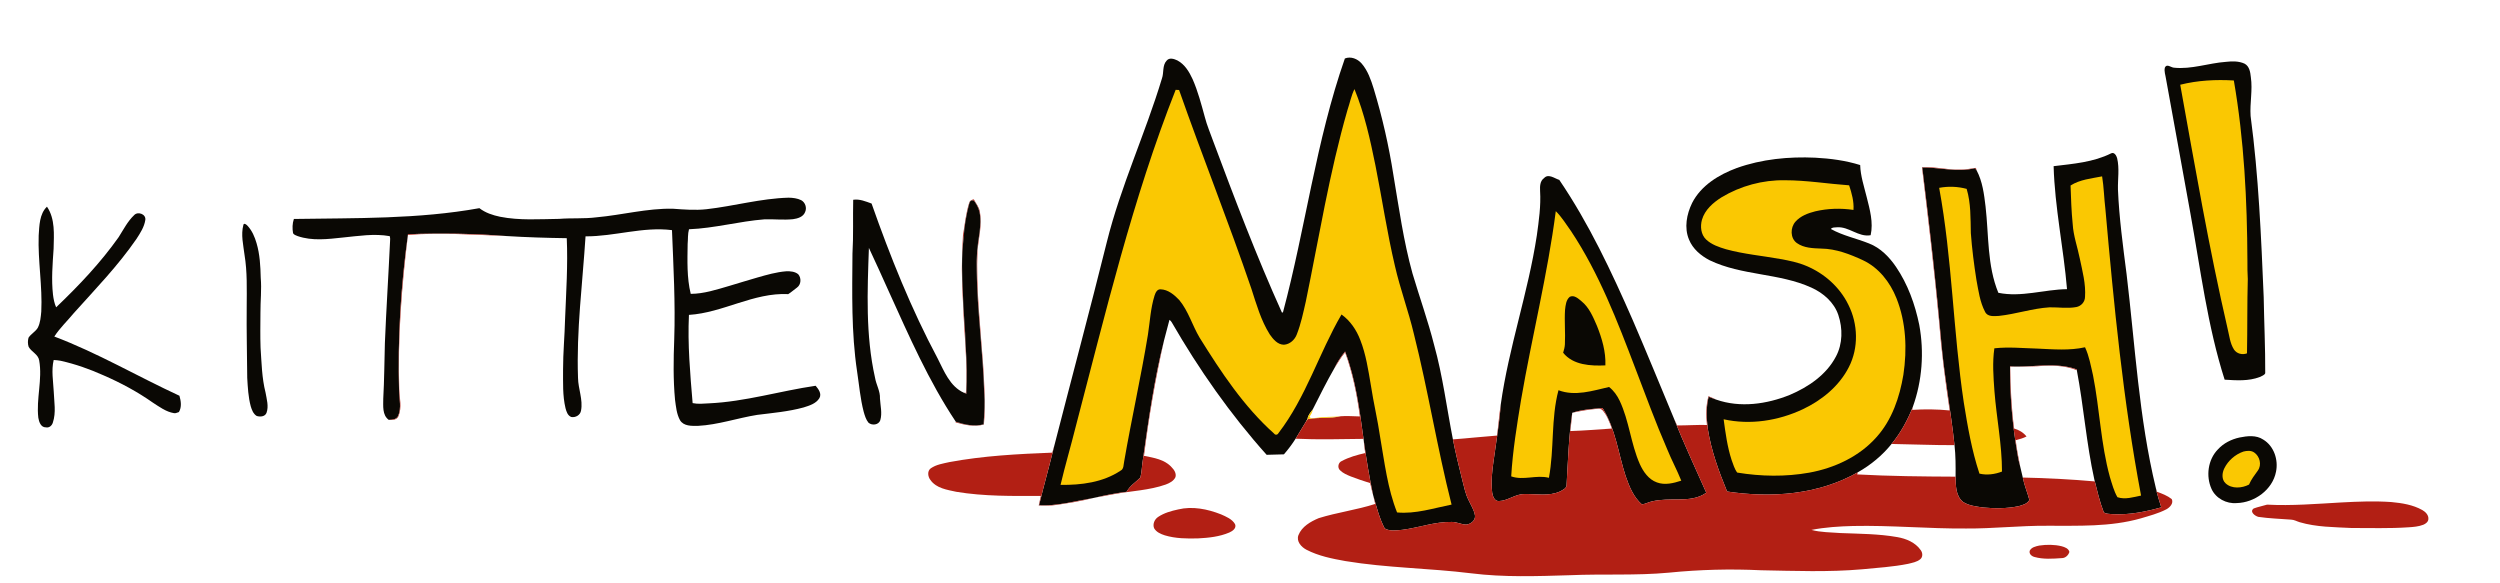 <?xml version="1.0" encoding="UTF-8" standalone="no"?>
<svg
   xmlns:dc="http://purl.org/dc/elements/1.1/"
   xmlns:cc="http://creativecommons.org/ns#"
   xmlns:rdf="http://www.w3.org/1999/02/22-rdf-syntax-ns#"
   xmlns:svg="http://www.w3.org/2000/svg"
   xmlns="http://www.w3.org/2000/svg"
   xmlns:sodipodi="http://sodipodi.sourceforge.net/DTD/sodipodi-0.dtd"
   xmlns:inkscape="http://www.inkscape.org/namespaces/inkscape"
   width="600px"
   height="140px"
   viewBox="0 0 2070 483"
   version="1.1"
   id="svg2"
   inkscape:version="0.48.3.1 r9886"
   sodipodi:docname="banner.svg">
  <defs
     id="defs76" />
  <path
     fill="#0a0804"
     d=" M 1113.55 48.43 C 1118.48 46.41 1124.12 48.73 1127.44 52.59 C 1132.55 58.50 1135.12 66.05 1137.41 73.39 C 1144.52 96.82 1149.97 120.74 1153.74 144.93 C 1158.35 172.18 1162.11 199.66 1169.52 226.34 C 1175.38 246.14 1182.39 265.61 1187.46 285.65 C 1194.59 311.29 1197.89 337.74 1203.01 363.81 C 1205.22 375.36 1208.15 386.74 1210.93 398.16 C 1212.33 403.54 1213.40 409.09 1215.97 414.08 C 1217.89 418.31 1220.63 422.31 1221.30 426.99 C 1221.68 431.05 1217.65 434.03 1213.98 434.39 C 1209.89 434.27 1206.15 432.10 1202.04 432.17 C 1188.12 431.89 1174.88 436.95 1161.20 438.68 C 1156.40 439.13 1150.84 440.10 1146.54 437.57 C 1142.10 429.18 1139.86 419.84 1137.18 410.78 L 1136.96 409.96 C 1133.72 395.00 1131.34 379.88 1129.17 364.74 L 1129.00 363.38 C 1125.69 338.98 1122.55 314.20 1113.74 291.05 C 1110.29 295.30 1107.30 299.90 1104.90 304.81 C 1098.48 315.97 1092.76 327.51 1086.95 338.99 C 1085.35 341.49 1083.03 343.64 1082.67 346.74 C 1082.21 347.55 1081.74 348.37 1081.29 349.18 C 1078.44 353.87 1075.66 358.60 1072.76 363.25 C 1069.86 367.80 1066.63 372.13 1063.09 376.20 C 1058.32 376.31 1053.55 376.41 1048.78 376.58 C 1018.71 343.00 992.72 305.89 970.20 266.87 C 969.72 266.03 969.09 265.35 968.30 264.83 C 966.78 270.47 965.34 276.14 963.84 281.79 C 955.61 314.37 950.97 347.74 946.25 380.98 C 945.44 385.76 945.45 390.69 944.22 395.39 C 940.45 399.32 935.45 402.15 932.90 407.20 C 924.19 408.31 915.54 409.94 907.00 411.97 C 906.51 412.07 905.54 412.27 905.05 412.37 C 890.24 414.89 875.49 419.08 860.34 418.38 C 864.26 402.03 868.93 385.86 872.84 369.51 C 887.31 313.11 902.42 256.87 916.47 200.36 C 927.99 154.06 948.31 110.64 962.06 65.05 C 963.85 60.22 962.23 54.19 966.00 50.18 C 968.31 47.38 972.17 48.77 974.91 50.06 C 980.99 53.29 984.70 59.50 987.48 65.57 C 991.94 75.70 994.71 86.45 997.64 97.09 C 999.35 103.78 1002.12 110.13 1004.42 116.63 C 1022.28 164.46 1040.40 212.23 1061.43 258.77 C 1061.64 258.75 1062.07 258.70 1062.28 258.67 C 1080.94 188.98 1089.64 116.72 1113.55 48.43 Z"
     id="path6" />
  <path
     fill="#0a0804"
     d=" M 1799.98 56.04 C 1814.55 57.58 1828.67 52.24 1843.09 51.21 C 1848.19 50.65 1853.66 50.49 1858.44 52.68 C 1862.53 54.78 1863.27 59.78 1863.70 63.91 C 1865.28 74.57 1862.79 85.29 1863.49 95.99 C 1870.14 145.72 1872.24 195.92 1874.34 246.00 C 1874.70 267.00 1875.71 287.98 1875.61 308.99 C 1874.94 310.81 1872.61 311.25 1871.08 312.16 C 1861.85 315.72 1851.67 314.97 1842.00 314.37 C 1827.74 269.67 1822.04 222.95 1813.70 176.94 C 1807.06 139.72 1800.14 102.56 1793.46 65.36 C 1793.06 62.24 1791.69 59.04 1792.54 55.91 C 1794.11 52.50 1797.52 55.88 1799.98 56.04 Z"
     id="path8" />
  <path
     fill="#fac802"
     d=" M 1805.23 70.16 C 1819.71 66.51 1834.76 65.76 1849.62 66.63 C 1858.14 115.91 1860.66 166.02 1860.86 215.97 C 1860.76 221.00 1860.94 226.02 1861.17 231.04 C 1860.60 251.54 1860.92 272.06 1860.51 292.57 C 1856.70 294.05 1852.00 292.92 1849.73 289.40 C 1846.43 284.24 1845.91 277.98 1844.46 272.16 C 1828.99 205.32 1817.43 137.65 1805.23 70.16 Z"
     id="path10" />
  <path
     fill="#fac802"
     d=" M 973.45 74.37 C 974.38 74.42 975.32 74.47 976.28 74.52 C 995.61 129.61 1017.31 183.84 1036.16 239.10 C 1040.33 251.98 1044.07 265.27 1051.33 276.83 C 1054.12 280.81 1057.76 285.38 1063.09 285.43 C 1067.97 285.14 1072.16 281.29 1073.78 276.80 C 1077.18 268.11 1079.08 258.92 1081.17 249.85 C 1092.13 196.83 1100.67 143.20 1115.70 91.11 C 1117.67 85.35 1118.80 79.24 1121.49 73.77 C 1129.80 94.06 1134.52 115.57 1138.87 136.99 C 1144.39 164.65 1148.49 192.60 1154.97 220.06 C 1159.31 239.14 1166.21 257.50 1170.71 276.54 C 1182.51 323.32 1190.01 371.05 1201.91 417.80 C 1187.01 420.74 1172.15 425.72 1156.77 424.30 C 1148.89 404.43 1146.43 383.01 1142.79 362.09 C 1140.70 347.62 1137.25 333.40 1135.07 318.94 C 1132.91 306.31 1131.02 293.47 1126.31 281.47 C 1123.15 273.21 1118.03 265.57 1110.77 260.39 C 1092.07 292.45 1081.39 329.00 1058.54 358.65 C 1057.83 360.14 1055.88 360.41 1054.94 359.00 C 1029.77 336.50 1011.00 308.05 993.29 279.60 C 987.23 269.46 984.05 257.64 976.44 248.45 C 972.35 244.13 967.21 239.76 960.98 239.55 C 957.98 239.37 956.71 242.49 955.94 244.84 C 952.68 255.30 952.14 266.33 950.49 277.10 C 944.73 312.24 936.87 347.00 930.81 382.09 C 930.20 384.75 930.66 388.37 927.74 389.76 C 913.25 399.43 895.19 401.72 878.13 401.48 C 881.93 385.39 886.64 369.51 890.64 353.47 C 915.31 259.63 937.70 164.79 973.45 74.37 Z"
     id="path12" />
  <path
     fill="#0a0804"
     d=" M 1700.40 137.59 C 1716.53 135.63 1733.29 134.37 1748.05 126.95 C 1750.64 125.71 1752.40 128.86 1752.97 130.94 C 1755.03 139.50 1753.45 148.29 1753.67 156.97 C 1754.65 180.42 1757.83 203.71 1760.81 226.98 C 1767.92 286.07 1771.00 345.92 1785.01 403.96 C 1786.09 409.45 1787.88 414.75 1789.53 420.09 C 1776.35 423.77 1762.70 426.52 1748.94 425.72 C 1746.60 425.41 1743.87 425.68 1741.92 424.20 C 1738.54 415.43 1736.42 406.21 1734.12 397.10 C 1727.50 367.20 1725.32 336.55 1719.60 306.50 C 1719.55 306.32 1719.45 305.98 1719.40 305.81 C 1701.61 299.48 1682.63 304.47 1664.31 303.34 C 1664.16 327.37 1666.20 351.41 1670.31 375.08 C 1670.87 378.82 1671.61 382.53 1672.69 386.16 C 1673.45 389.24 1674.20 392.32 1674.87 395.42 C 1676.06 401.79 1678.73 407.74 1680.33 414.00 C 1678.61 417.24 1674.57 418.26 1671.29 419.16 C 1661.66 421.15 1651.70 421.11 1641.95 420.21 C 1636.31 419.33 1630.27 418.79 1625.39 415.59 C 1619.22 410.59 1619.39 401.90 1619.22 394.68 C 1619.30 385.97 1619.31 377.26 1618.34 368.59 C 1615.44 341.65 1610.51 314.96 1607.84 288.00 C 1603.49 238.10 1597.82 188.33 1591.65 138.63 C 1606.19 138.59 1620.87 142.88 1635.28 139.23 C 1635.63 139.71 1636.33 140.66 1636.68 141.13 C 1641.54 150.29 1642.81 160.81 1644.04 170.96 C 1646.77 194.83 1645.31 219.80 1654.63 242.43 C 1673.60 246.36 1692.51 239.68 1711.49 239.42 C 1708.64 205.38 1701.35 171.78 1700.40 137.59 Z"
     id="path14" />
  <path
     fill="#0a0804"
     d=" M 1438.02 139.13 C 1458.77 131.71 1481.10 129.57 1503.02 130.57 C 1515.59 131.23 1528.19 132.89 1540.23 136.67 C 1540.50 145.78 1543.49 154.48 1545.64 163.26 C 1548.21 173.49 1551.26 184.18 1548.89 194.76 C 1538.77 196.56 1530.96 187.43 1520.98 188.20 C 1519.27 188.42 1517.07 188.01 1515.98 189.61 C 1525.90 195.15 1537.14 197.40 1547.60 201.60 C 1557.01 205.27 1564.29 212.73 1569.88 220.94 C 1579.67 235.33 1585.69 252.04 1589.15 269.02 C 1593.31 291.56 1591.59 315.33 1583.81 336.91 C 1579.50 347.94 1573.73 358.42 1566.21 367.60 C 1558.56 377.07 1549.00 385.00 1538.40 390.98 C 1505.85 409.70 1466.54 412.50 1430.04 406.97 C 1423.12 390.20 1416.85 372.98 1414.05 354.99 C 1413.00 346.23 1412.56 337.18 1414.76 328.55 C 1416.81 329.35 1418.89 330.16 1421.00 330.87 C 1440.82 337.83 1462.85 334.70 1481.97 326.97 C 1497.40 320.42 1512.32 310.28 1520.23 295.07 C 1525.76 284.63 1525.85 271.92 1522.15 260.87 C 1518.66 250.34 1509.69 242.59 1499.82 238.13 C 1473.08 225.99 1442.13 228.29 1415.63 215.52 C 1408.36 211.77 1401.62 206.12 1398.50 198.37 C 1394.38 188.59 1396.55 177.32 1401.07 168.07 C 1408.46 153.55 1423.20 144.62 1438.02 139.13 Z"
     id="path16" />
  <path
     fill="#b21f14"
     d=" M 1591.38 138.47 C 1601.98 137.78 1612.37 140.78 1622.96 140.40 C 1627.35 140.53 1631.66 139.52 1636.02 139.01 C 1636.18 139.54 1636.52 140.60 1636.68 141.13 C 1636.33 140.66 1635.63 139.71 1635.28 139.23 C 1620.87 142.88 1606.19 138.59 1591.65 138.63 C 1597.82 188.33 1603.49 238.10 1607.84 288.00 C 1610.51 314.96 1615.44 341.65 1618.34 368.59 C 1600.95 368.67 1583.59 367.86 1566.21 367.60 C 1573.73 358.42 1579.50 347.94 1583.81 336.91 C 1583.67 337.53 1583.41 338.77 1583.28 339.39 C 1593.61 338.70 1603.98 338.82 1614.30 339.85 C 1610.67 315.35 1607.42 290.78 1605.53 266.08 C 1601.57 223.47 1596.48 180.96 1591.38 138.47 Z"
     id="path18" />
  <path
     fill="#0a0804"
     d=" M 1278.46 147.48 C 1282.09 143.50 1287.12 147.73 1291.09 148.96 C 1315.70 185.19 1334.37 225.02 1351.90 265.03 C 1363.63 292.19 1374.80 319.60 1386.19 346.91 C 1394.31 367.57 1403.84 387.67 1412.79 407.97 C 1406.26 412.82 1397.85 413.45 1390.00 413.55 C 1382.62 413.58 1375.15 413.46 1367.92 415.13 C 1365.04 415.75 1362.41 417.26 1359.50 417.66 C 1352.49 411.59 1348.99 402.64 1346.00 394.10 C 1339.88 375.33 1337.71 354.93 1326.95 337.94 C 1318.49 338.47 1309.91 339.14 1301.81 341.78 C 1298.88 361.72 1298.26 381.93 1297.10 402.03 C 1296.71 404.59 1293.85 405.66 1291.88 406.85 C 1282.52 411.19 1271.93 408.84 1262.02 409.10 C 1254.53 409.06 1248.44 414.75 1240.99 414.88 C 1237.34 414.97 1236.01 410.78 1235.53 407.85 C 1234.51 398.92 1235.45 389.88 1236.77 381.03 C 1238.85 365.69 1241.57 350.42 1242.62 334.96 C 1249.23 287.63 1265.31 242.22 1272.49 194.99 C 1274.18 182.75 1275.96 170.40 1275.19 158.02 C 1275.02 154.28 1275.08 149.89 1278.46 147.48 Z"
     id="path20" />
  <path
     fill="#fac802"
     d=" M 1714.42 153.59 C 1722.22 148.62 1731.69 147.81 1740.55 146.03 C 1742.02 154.96 1742.17 164.06 1743.26 173.04 C 1750.32 252.44 1757.96 331.94 1772.80 410.33 C 1766.45 411.63 1759.52 413.85 1753.23 411.68 C 1750.28 406.55 1748.76 400.66 1747.01 395.03 C 1739.42 367.52 1738.56 338.77 1733.04 310.86 C 1731.21 303.01 1729.85 294.87 1726.41 287.54 C 1713.49 290.42 1700.11 289.23 1687.00 288.64 C 1675.11 288.33 1663.20 287.08 1651.33 288.40 C 1649.62 300.16 1650.55 312.12 1651.40 323.92 C 1653.13 346.12 1657.65 368.11 1657.65 390.45 C 1651.77 392.74 1645.16 393.63 1638.98 392.16 C 1632.64 373.07 1629.19 353.12 1626.02 333.28 C 1617.16 274.27 1616.46 214.27 1605.63 155.53 C 1613.16 154.12 1620.99 154.39 1628.39 156.39 C 1631.94 168.25 1631.57 180.71 1631.85 192.95 C 1632.81 205.99 1634.47 218.99 1636.51 231.91 C 1638.19 240.78 1639.35 250.04 1643.62 258.14 C 1645.66 262.51 1651.12 261.76 1655.08 261.57 C 1669.20 260.07 1682.82 255.34 1697.04 254.47 C 1704.42 254.33 1711.89 255.61 1719.21 254.23 C 1723.16 253.47 1726.31 250.04 1726.39 245.94 C 1727.17 235.13 1724.24 224.51 1722.06 214.01 C 1720.15 204.50 1716.75 195.26 1716.19 185.52 C 1715.11 174.91 1714.79 164.24 1714.42 153.59 Z"
     id="path22" />
  <path
     fill="#fac802"
     d=" M 1425.39 163.41 C 1441.11 153.92 1459.58 148.92 1477.95 149.25 C 1495.75 149.25 1513.36 152.19 1531.09 153.45 C 1533.24 160.03 1535.17 166.82 1534.68 173.82 C 1524.17 172.25 1513.41 172.56 1503.06 174.97 C 1497.05 176.49 1490.82 178.80 1486.62 183.57 C 1482.29 188.49 1482.20 197.21 1487.79 201.24 C 1493.62 205.41 1501.16 205.56 1508.05 205.83 C 1520.18 205.98 1531.74 210.45 1542.59 215.51 C 1555.62 221.62 1564.97 233.67 1570.23 246.82 C 1578.27 266.85 1579.18 289.15 1576.00 310.32 C 1572.91 328.86 1566.61 347.61 1553.85 361.83 C 1539.58 378.00 1519.08 387.52 1498.12 391.35 C 1478.43 394.88 1458.09 394.54 1438.40 391.29 C 1436.13 388.28 1435.10 384.42 1433.78 380.91 C 1430.21 369.97 1428.71 358.51 1427.17 347.16 C 1449.15 352.07 1472.52 348.38 1492.76 338.84 C 1508.49 331.39 1522.87 319.70 1530.85 303.97 C 1539.05 288.01 1538.48 268.30 1530.48 252.40 C 1523.40 237.81 1510.57 226.40 1495.69 220.20 C 1488.80 217.24 1481.41 215.78 1474.07 214.46 C 1459.10 211.75 1443.84 210.43 1429.13 206.38 C 1423.27 204.63 1417.20 202.59 1412.67 198.32 C 1408.31 194.19 1407.66 187.43 1409.24 181.91 C 1411.62 173.73 1418.43 167.81 1425.39 163.41 Z"
     id="path24" />
  <path
     fill="#0a0804"
     d=" M 584.90 173.24 C 607.69 170.68 630.00 164.28 653.02 163.68 C 656.53 163.75 660.16 164.17 663.35 165.73 C 666.80 167.56 668.28 172.15 666.59 175.67 C 665.02 179.66 660.44 180.97 656.59 181.49 C 648.76 182.30 640.89 181.37 633.05 181.60 C 612.06 183.24 591.55 189.01 570.48 189.83 C 569.37 193.80 569.76 197.97 569.37 202.04 C 569.18 215.82 568.63 229.82 571.92 243.32 C 582.92 243.27 593.48 239.74 603.94 236.70 C 611.59 234.27 619.35 232.17 627.03 229.81 C 634.89 227.57 642.81 225.26 651.00 224.62 C 654.40 224.50 658.15 224.81 660.90 227.04 C 663.64 230.08 663.39 235.59 659.97 238.06 C 657.50 239.82 655.21 241.96 652.66 243.53 C 623.98 242.10 598.67 258.97 570.44 260.73 C 569.28 285.14 571.46 309.50 573.50 333.78 C 577.93 334.69 582.51 334.23 587.00 333.97 C 616.95 332.61 645.81 323.73 675.35 319.41 C 677.67 322.17 680.58 325.97 678.45 329.68 C 675.67 334.24 670.12 335.87 665.31 337.38 C 652.79 340.81 639.80 341.92 626.96 343.52 C 610.53 346.15 594.57 351.77 577.87 352.62 C 572.71 352.67 566.05 352.98 563.03 347.89 C 560.20 342.71 559.71 336.69 558.92 330.95 C 557.37 314.35 557.64 297.66 558.26 281.02 C 559.28 250.84 557.60 220.69 556.40 190.55 C 532.36 187.50 508.82 195.83 484.83 195.70 C 482.32 234.74 477.20 273.71 478.60 312.91 C 478.74 322.00 482.84 330.89 481.09 340.01 C 480.48 343.71 476.54 345.95 472.98 345.26 C 470.01 344.09 468.99 340.76 468.24 337.96 C 465.75 327.51 466.27 316.67 466.22 306.01 C 466.20 291.97 467.56 278.01 467.89 263.98 C 468.78 241.74 470.27 219.48 469.28 197.22 C 452.59 196.98 435.89 196.48 419.24 195.44 C 392.16 193.33 364.96 192.94 337.81 193.92 C 331.81 237.00 329.15 280.58 330.42 324.07 C 330.70 330.78 332.40 337.85 329.70 344.31 C 328.35 347.39 324.76 347.54 321.88 347.64 C 316.36 343.61 317.37 335.99 317.34 330.00 C 318.21 314.67 318.24 299.32 318.69 283.98 C 319.82 255.94 321.66 227.95 322.96 199.93 C 323.13 198.45 323.11 196.96 322.70 195.53 C 309.85 193.23 296.84 195.40 284.00 196.66 C 271.55 197.99 258.50 199.68 246.40 195.47 C 245.04 194.92 243.47 194.46 242.66 193.13 C 241.96 189.21 242.05 185.09 243.33 181.30 C 294.60 180.47 346.27 181.52 396.94 172.36 C 401.90 176.22 408.01 178.22 414.09 179.48 C 430.16 182.67 446.65 181.43 462.92 181.23 C 473.24 180.40 483.65 181.26 493.94 179.93 C 515.03 178.05 535.79 172.40 557.07 172.82 C 566.32 173.50 575.63 174.25 584.90 173.24 Z"
     id="path26" />
  <path
     fill="#b21f14"
     d=" M 802.49 167.89 C 802.96 166.17 804.65 165.22 806.35 165.10 C 808.17 168.47 810.77 171.54 811.36 175.44 C 813.28 185.98 810.46 196.58 809.37 207.06 C 808.10 238.80 811.75 270.40 814.04 302.00 C 814.98 318.47 816.25 335.04 814.66 351.50 C 806.86 353.74 798.77 351.86 791.19 349.72 L 791.41 349.20 C 798.77 351.57 806.70 353.40 814.37 351.35 C 815.02 342.26 815.64 333.13 814.86 324.03 C 813.80 290.61 809.08 257.40 808.70 223.95 C 808.31 213.55 809.25 203.17 811.01 192.92 C 811.90 185.22 812.77 176.73 808.74 169.72 C 807.73 168.28 807.07 166.04 805.02 165.96 C 802.92 165.90 802.79 168.28 802.23 169.76 C 799.99 178.69 798.38 187.79 797.88 196.99 C 796.03 212.25 796.48 227.67 797.29 242.99 C 797.55 257.69 799.31 272.31 799.60 287.01 C 800.76 300.00 800.54 313.08 800.19 326.11 C 799.66 325.87 798.59 325.40 798.06 325.17 C 798.50 325.20 799.37 325.27 799.81 325.30 C 801.27 300.52 798.26 275.74 797.38 250.98 C 796.12 232.37 796.09 213.66 797.33 195.05 C 798.76 185.95 799.73 176.72 802.49 167.89 Z"
     id="path28" />
  <path
     fill="#0a0804"
     d=" M 705.84 210.02 C 706.72 195.17 706.11 180.28 706.45 165.42 C 711.75 164.59 716.79 166.79 721.67 168.53 C 737.10 212.40 754.47 255.75 776.39 296.83 C 781.75 307.36 786.54 319.96 798.06 325.17 C 798.59 325.40 799.66 325.87 800.19 326.11 C 800.54 313.08 800.76 300.00 799.60 287.01 C 799.31 272.31 797.55 257.69 797.29 242.99 C 796.48 227.67 796.03 212.25 797.88 196.99 C 798.38 187.79 799.99 178.69 802.23 169.76 C 802.79 168.28 802.92 165.90 805.02 165.96 C 807.07 166.04 807.73 168.28 808.74 169.72 C 812.77 176.73 811.90 185.22 811.01 192.92 C 809.25 203.17 808.31 213.55 808.70 223.95 C 809.08 257.40 813.80 290.61 814.86 324.03 C 815.64 333.13 815.02 342.26 814.37 351.35 C 806.70 353.40 798.77 351.57 791.41 349.20 C 768.89 315.44 752.60 278.05 735.87 241.20 C 730.50 229.18 725.03 217.20 719.45 205.27 C 718.19 241.05 716.62 277.42 724.50 312.62 C 725.46 318.53 728.92 323.91 728.61 330.01 C 728.95 335.94 730.61 342.12 728.87 347.96 C 727.54 351.93 721.96 352.54 719.08 349.97 C 716.99 347.38 716.04 344.10 715.14 340.96 C 712.28 330.00 711.37 318.68 709.66 307.51 C 704.84 275.25 705.60 242.54 705.84 210.02 Z"
     id="path30" />
  <path
     fill="#0a0804"
     d=" M 32.03 194.95 C 32.61 186.81 32.60 177.20 38.89 171.12 C 45.83 181.34 44.63 194.24 44.39 205.96 C 43.55 218.62 42.44 231.36 43.88 244.03 C 44.33 247.59 45.01 251.15 46.48 254.45 C 65.26 236.51 83.24 217.59 98.26 196.34 C 102.23 190.08 105.66 183.27 111.09 178.11 C 114.11 174.84 120.94 177.24 120.34 182.01 C 119.49 187.90 116.12 193.01 112.94 197.90 C 97.75 219.99 79.04 239.28 61.19 259.17 C 55.83 265.69 49.57 271.55 44.97 278.65 C 80.78 292.19 113.89 311.66 148.57 327.68 C 149.86 332.02 150.58 337.10 148.14 341.18 C 146.79 341.52 145.49 342.41 144.05 342.09 C 137.48 341.00 132.00 336.88 126.54 333.36 C 113.84 324.42 100.11 317.04 85.89 310.85 C 74.41 305.68 62.48 301.46 50.18 298.72 C 48.30 298.33 46.38 298.21 44.46 298.08 C 42.41 306.64 44.05 315.48 44.49 324.12 C 44.81 332.69 46.57 341.57 43.75 349.92 C 43.00 352.40 40.75 354.43 38.01 353.85 C 33.82 353.96 32.27 349.26 31.73 345.89 C 29.90 330.09 35.24 314.24 32.46 298.49 C 31.67 293.31 26.02 291.42 23.71 287.15 C 22.93 284.75 22.94 282.04 23.62 279.62 C 25.67 276.43 29.34 274.67 31.29 271.39 C 33.42 267.26 33.73 262.52 34.18 257.98 C 35.22 236.94 31.30 215.98 32.03 194.95 Z"
     id="path32" />
  <path
     fill="#fac802"
     d=" M 1288.19 174.83 C 1293.10 179.66 1296.69 185.66 1300.72 191.22 C 1324.06 226.30 1339.16 265.91 1354.09 305.07 C 1362.65 327.44 1370.86 349.95 1380.42 371.92 C 1383.99 380.75 1388.56 389.15 1392.09 397.99 C 1385.66 400.09 1378.53 401.90 1371.94 399.45 C 1365.03 397.00 1360.61 390.55 1357.72 384.14 C 1350.31 367.34 1348.96 348.52 1341.11 331.88 C 1339.02 327.49 1336.17 323.40 1332.29 320.42 C 1318.67 323.56 1304.16 328.33 1290.42 323.11 C 1284.11 346.79 1287.01 371.67 1282.49 395.63 C 1272.23 392.94 1261.46 398.04 1251.28 394.44 C 1252.53 373.10 1256.02 351.93 1259.48 330.84 C 1268.43 278.72 1281.41 227.32 1288.19 174.83 Z"
     id="path34" />
  <path
     fill="#0a0804"
     d=" M 201.52 186.25 C 201.87 184.18 204.38 186.14 205.04 187.04 C 208.74 191.02 210.91 196.15 212.41 201.31 C 215.17 210.59 215.66 220.33 215.88 229.95 C 216.73 239.63 215.59 249.31 215.65 259.01 C 215.60 268.67 215.40 278.34 215.75 288.01 C 216.61 300.39 216.79 312.94 219.87 325.04 C 220.81 330.51 222.64 336.38 220.68 341.81 C 219.47 345.04 215.41 345.32 212.56 344.42 C 209.71 342.71 208.50 339.39 207.60 336.36 C 205.56 328.74 205.18 320.82 204.71 312.99 C 204.57 293.33 204.05 273.67 204.27 254.01 C 204.31 239.63 204.82 225.13 202.45 210.89 C 201.46 202.75 199.34 194.37 201.52 186.25 Z"
     id="path36" />
  <path
     fill="#b21f14"
     d=" M 337.81 193.92 C 364.96 192.94 392.16 193.33 419.24 195.44 C 392.12 194.48 364.91 192.30 337.79 194.55 C 332.65 236.82 329.27 279.40 330.56 322.01 C 330.80 329.39 332.94 337.22 330.06 344.32 C 328.90 347.71 324.92 348.05 321.88 347.64 C 324.76 347.54 328.35 347.39 329.70 344.31 C 332.40 337.85 330.70 330.78 330.42 324.07 C 329.15 280.58 331.81 237.00 337.81 193.92 Z"
     id="path38" />
  <path
     fill="#0a0804"
     d=" M 1299.81 245.73 C 1303.46 244.00 1306.85 247.27 1309.48 249.43 C 1315.91 254.64 1319.10 262.50 1322.31 269.88 C 1326.43 280.24 1329.70 291.27 1329.26 302.54 C 1317.08 303.08 1302.55 302.39 1294.28 292.07 C 1294.97 289.78 1295.64 287.46 1295.74 285.06 C 1296.21 275.55 1295.24 266.02 1295.86 256.51 C 1296.32 252.74 1296.64 248.33 1299.81 245.73 Z"
     id="path40" />
  <path
     fill="#b21f14"
     d=" M 946.25 380.98 C 950.97 347.74 955.61 314.37 963.84 281.79 C 956.74 313.37 951.23 345.30 947.23 377.42 C 955.25 379.06 964.34 380.38 970.08 386.85 C 972.20 388.97 974.14 391.90 973.29 395.04 C 971.82 398.28 968.43 399.97 965.28 401.18 C 951.49 406.05 936.72 406.46 922.45 409.15 C 917.29 410.05 912.17 411.14 907.00 411.97 C 915.54 409.94 924.19 408.31 932.90 407.20 C 935.45 402.15 940.45 399.32 944.22 395.39 C 945.45 390.69 945.44 385.76 946.25 380.98 Z"
     id="path42" />
  <path
     fill="#b21f14"
     d=" M 1104.90 304.81 C 1107.30 299.90 1110.29 295.30 1113.74 291.05 C 1122.55 314.20 1125.69 338.98 1129.00 363.38 C 1110.26 363.59 1091.49 364.15 1072.76 363.25 C 1075.66 358.60 1078.44 353.87 1081.29 349.18 C 1081.80 348.44 1082.34 347.71 1082.90 346.99 C 1091.91 345.38 1101.11 346.66 1110.07 344.66 C 1115.35 344.20 1120.66 344.75 1125.96 344.81 C 1123.60 326.82 1119.94 308.90 1113.74 291.81 C 1110.32 295.81 1107.75 300.42 1104.90 304.81 Z"
     id="path44" />
  <path
     fill="#b21f14"
     d=" M 1664.31 303.34 C 1682.63 304.47 1701.61 299.48 1719.40 305.81 C 1719.45 305.98 1719.55 306.32 1719.60 306.50 C 1709.32 302.39 1697.92 302.38 1687.04 303.24 C 1679.51 303.62 1671.96 303.64 1664.43 303.60 C 1664.70 320.71 1665.44 337.85 1667.71 354.82 C 1671.70 355.96 1675.36 358.11 1677.96 361.40 C 1675.13 362.85 1672.07 363.72 1669.00 364.46 C 1669.87 371.75 1671.32 378.95 1672.69 386.16 C 1671.61 382.53 1670.87 378.82 1670.31 375.08 C 1666.20 351.41 1664.16 327.37 1664.31 303.34 Z"
     id="path48" />
  <path
     fill="#b21f14"
     d=" M 1414.60 328.04 C 1416.76 328.89 1418.89 329.85 1421.00 330.87 C 1418.89 330.16 1416.81 329.35 1414.76 328.55 C 1412.56 337.18 1413.00 346.23 1414.05 354.99 C 1416.85 372.98 1423.12 390.20 1430.04 406.97 C 1466.54 412.50 1505.85 409.70 1538.40 390.98 L 1537.68 392.81 C 1564.83 394.31 1592.03 394.55 1619.22 394.68 C 1619.39 401.90 1619.22 410.59 1625.39 415.59 C 1630.27 418.79 1636.31 419.33 1641.95 420.21 C 1651.70 421.11 1661.66 421.15 1671.29 419.16 C 1674.57 418.26 1678.61 417.24 1680.33 414.00 C 1678.73 407.74 1676.06 401.79 1674.87 395.42 C 1694.76 395.82 1714.64 396.86 1734.47 398.61 L 1734.12 397.10 C 1736.42 406.21 1738.54 415.43 1741.92 424.20 C 1743.87 425.68 1746.60 425.41 1748.94 425.72 C 1762.70 426.52 1776.35 423.77 1789.53 420.09 C 1787.88 414.75 1786.09 409.45 1785.01 403.96 C 1785.33 405.03 1785.65 406.10 1785.99 407.18 C 1790.24 408.73 1794.58 410.39 1798.18 413.22 C 1799.96 416.67 1796.62 420.20 1793.69 421.74 C 1787.02 425.21 1779.66 427.08 1772.50 429.24 C 1747.29 436.39 1720.84 435.24 1694.92 435.33 C 1672.58 435.18 1650.34 437.76 1628.01 437.60 C 1596.77 437.84 1565.60 434.84 1534.36 435.52 C 1522.81 435.83 1511.22 436.55 1499.87 438.76 C 1507.71 440.88 1515.93 440.72 1523.98 441.37 C 1539.62 442.00 1555.38 441.98 1570.84 444.70 C 1578.29 445.96 1585.97 449.15 1590.40 455.57 C 1592.00 457.74 1592.24 461.18 1590.00 463.03 C 1587.15 465.40 1583.33 465.99 1579.85 466.87 C 1567.39 469.38 1554.66 470.11 1542.04 471.36 C 1514.10 473.82 1486.03 472.71 1458.04 472.17 C 1432.64 470.96 1407.17 471.61 1381.87 474.16 C 1354.63 476.70 1327.26 475.08 1299.97 476.27 C 1272.66 477.10 1245.24 478.10 1218.05 474.69 C 1183.44 470.41 1148.40 470.28 1113.95 464.56 C 1102.96 462.59 1091.77 460.38 1081.79 455.20 C 1077.51 452.99 1073.18 448.27 1075.10 443.12 C 1077.91 435.98 1085.16 431.87 1091.89 429.03 C 1107.24 424.24 1123.32 422.22 1138.64 417.26 C 1138.14 415.10 1137.56 412.96 1137.18 410.78 C 1139.86 419.84 1142.10 429.18 1146.54 437.57 C 1150.84 440.10 1156.40 439.13 1161.20 438.68 C 1174.88 436.95 1188.12 431.89 1202.04 432.17 C 1206.15 432.10 1209.89 434.27 1213.98 434.39 C 1217.65 434.03 1221.68 431.05 1221.30 426.99 C 1220.63 422.31 1217.89 418.31 1215.97 414.08 C 1213.40 409.09 1212.33 403.54 1210.93 398.16 C 1208.15 386.74 1205.22 375.36 1203.01 363.81 C 1215.17 362.93 1227.29 361.55 1239.46 360.66 C 1240.75 352.12 1241.25 343.49 1242.62 334.96 C 1241.57 350.42 1238.85 365.69 1236.77 381.03 C 1235.45 389.88 1234.51 398.92 1235.53 407.85 C 1236.01 410.78 1237.34 414.97 1240.99 414.88 C 1248.44 414.75 1254.53 409.06 1262.02 409.10 C 1271.93 408.84 1282.52 411.19 1291.88 406.85 C 1293.85 405.66 1296.71 404.59 1297.10 402.03 C 1298.26 381.93 1298.88 361.72 1301.81 341.78 C 1301.52 346.84 1300.71 351.86 1300.25 356.91 C 1311.72 356.56 1323.17 355.60 1334.62 354.83 C 1332.56 349.40 1330.57 343.73 1326.62 339.36 C 1325.53 338.60 1324.34 338.30 1323.06 338.46 C 1315.90 339.02 1308.82 340.26 1301.81 341.78 C 1309.91 339.14 1318.49 338.47 1326.95 337.94 C 1337.71 354.93 1339.88 375.33 1346.00 394.10 C 1348.99 402.64 1352.49 411.59 1359.50 417.66 C 1362.41 417.26 1365.04 415.75 1367.92 415.13 C 1375.15 413.46 1382.62 413.58 1390.00 413.55 C 1397.85 413.45 1406.26 412.82 1412.79 407.97 C 1403.84 387.67 1394.31 367.57 1386.19 346.91 C 1387.06 348.66 1387.88 350.46 1388.66 352.27 C 1396.88 352.27 1405.10 351.69 1413.33 351.88 C 1412.41 343.92 1412.50 335.82 1414.60 328.04 Z"
     id="path52" />
  <path
     fill="#fac802"
     d=" M 1082.67 346.74 C 1083.03 343.64 1085.35 341.49 1086.95 338.99 C 1086.79 341.35 1085.41 343.23 1084.24 345.15 C 1085.24 346.97 1088.14 345.91 1089.93 346.00 C 1096.60 344.89 1103.37 345.40 1110.07 344.66 C 1101.11 346.66 1091.91 345.38 1082.90 346.99 C 1082.34 347.71 1081.80 348.44 1081.29 349.18 C 1081.74 348.37 1082.21 347.55 1082.67 346.74 Z"
     id="path54" />
  <path
     fill="#0a0804"
     d=" M 1854.30 362.26 C 1860.74 360.95 1868.16 360.09 1873.94 363.96 C 1882.84 369.32 1886.61 380.72 1884.53 390.63 C 1881.64 405.55 1866.81 416.19 1852.00 416.55 C 1843.54 417.30 1834.70 412.67 1831.15 404.85 C 1826.35 394.22 1828.16 380.58 1836.40 372.12 C 1841.09 366.98 1847.55 363.73 1854.30 362.26 Z"
     id="path58" />
  <path
     fill="#b21f14"
     d=" M 1129.17 364.74 C 1131.34 379.88 1133.72 395.00 1136.96 409.96 C 1135.91 406.70 1135.32 403.32 1134.48 400.00 C 1129.12 398.37 1123.82 396.55 1118.60 394.55 C 1115.38 393.23 1112.03 391.87 1109.54 389.37 C 1107.22 387.28 1108.00 383.07 1110.81 381.82 C 1116.91 378.53 1123.66 376.67 1130.39 375.13 C 1129.84 371.68 1129.39 368.22 1129.17 364.74 Z"
     id="path60" />
  <path
     fill="#b21f14"
     d=" M 872.95 369.02 L 872.84 369.51 C 868.93 385.86 864.26 402.03 860.34 418.38 C 875.49 419.08 890.24 414.89 905.05 412.37 C 895.22 414.96 885.15 416.50 875.12 418.04 C 870.14 418.81 865.08 418.75 860.07 418.55 C 860.59 415.90 861.21 413.26 861.78 410.62 C 838.44 410.69 814.92 411.06 791.82 407.21 C 784.22 405.55 775.24 404.33 770.42 397.46 C 768.24 394.71 767.58 390.03 770.72 387.73 C 775.26 384.61 780.90 383.80 786.17 382.60 C 814.22 377.38 842.78 375.90 871.24 374.79 C 871.77 372.85 872.31 370.92 872.95 369.02 Z"
     id="path64" />
  <path
     fill="#fac802"
     d=" M 1857.65 373.86 C 1860.50 373.15 1863.87 372.87 1866.44 374.63 C 1871.13 377.79 1872.94 384.93 1869.48 389.64 C 1866.82 393.36 1864.00 396.98 1862.19 401.22 C 1856.35 404.29 1847.86 405.00 1842.74 400.14 C 1839.34 396.96 1839.83 391.59 1841.74 387.75 C 1844.95 381.31 1850.82 376.17 1857.65 373.86 Z"
     id="path66" />
  <path
     fill="#b21f14"
     d=" M 1938.57 416.03 C 1952.39 415.28 1966.27 414.74 1980.10 415.70 C 1988.88 416.53 1997.90 417.94 2005.69 422.33 C 2008.37 423.85 2011.07 426.57 2010.68 429.93 C 2010.51 432.16 2008.47 433.66 2006.58 434.46 C 2002.60 436.03 1998.27 436.35 1994.06 436.61 C 1978.40 437.69 1962.70 437.15 1947.03 437.18 C 1932.68 436.43 1918.03 436.49 1904.14 432.39 C 1901.76 431.69 1899.57 430.34 1897.06 430.26 C 1887.99 429.55 1878.86 429.30 1869.87 427.97 C 1867.07 427.22 1862.39 423.66 1866.07 421.01 C 1869.64 419.65 1873.46 419.00 1877.12 417.84 C 1897.60 418.92 1918.11 417.18 1938.57 416.03 Z"
     id="path68" />
  <path
     fill="#b21f14"
     d=" M 975.55 421.81 C 987.41 418.96 999.83 421.49 1010.98 425.88 C 1015.27 427.80 1020.16 429.74 1022.63 434.01 C 1024.01 437.38 1020.54 439.74 1017.91 440.91 C 1009.77 444.39 1000.80 445.35 992.03 445.78 C 982.80 446.04 973.37 445.95 964.46 443.26 C 961.06 442.16 957.42 440.60 955.59 437.35 C 954.23 433.92 955.98 429.96 958.95 428.01 C 963.91 424.69 969.78 423.06 975.55 421.81 Z"
     id="path70" />
  <path
     fill="#b21f14"
     d=" M 1688.48 451.73 C 1694.62 450.83 1701.01 450.81 1707.07 452.30 C 1709.61 453.01 1712.76 454.09 1713.46 457.00 C 1712.61 459.85 1710.05 462.20 1706.97 462.13 C 1699.53 462.65 1691.86 463.22 1684.60 461.19 C 1682.28 460.62 1679.85 458.64 1680.62 455.99 C 1682.08 453.10 1685.58 452.38 1688.48 451.73 Z"
     id="path72" />
</svg>
